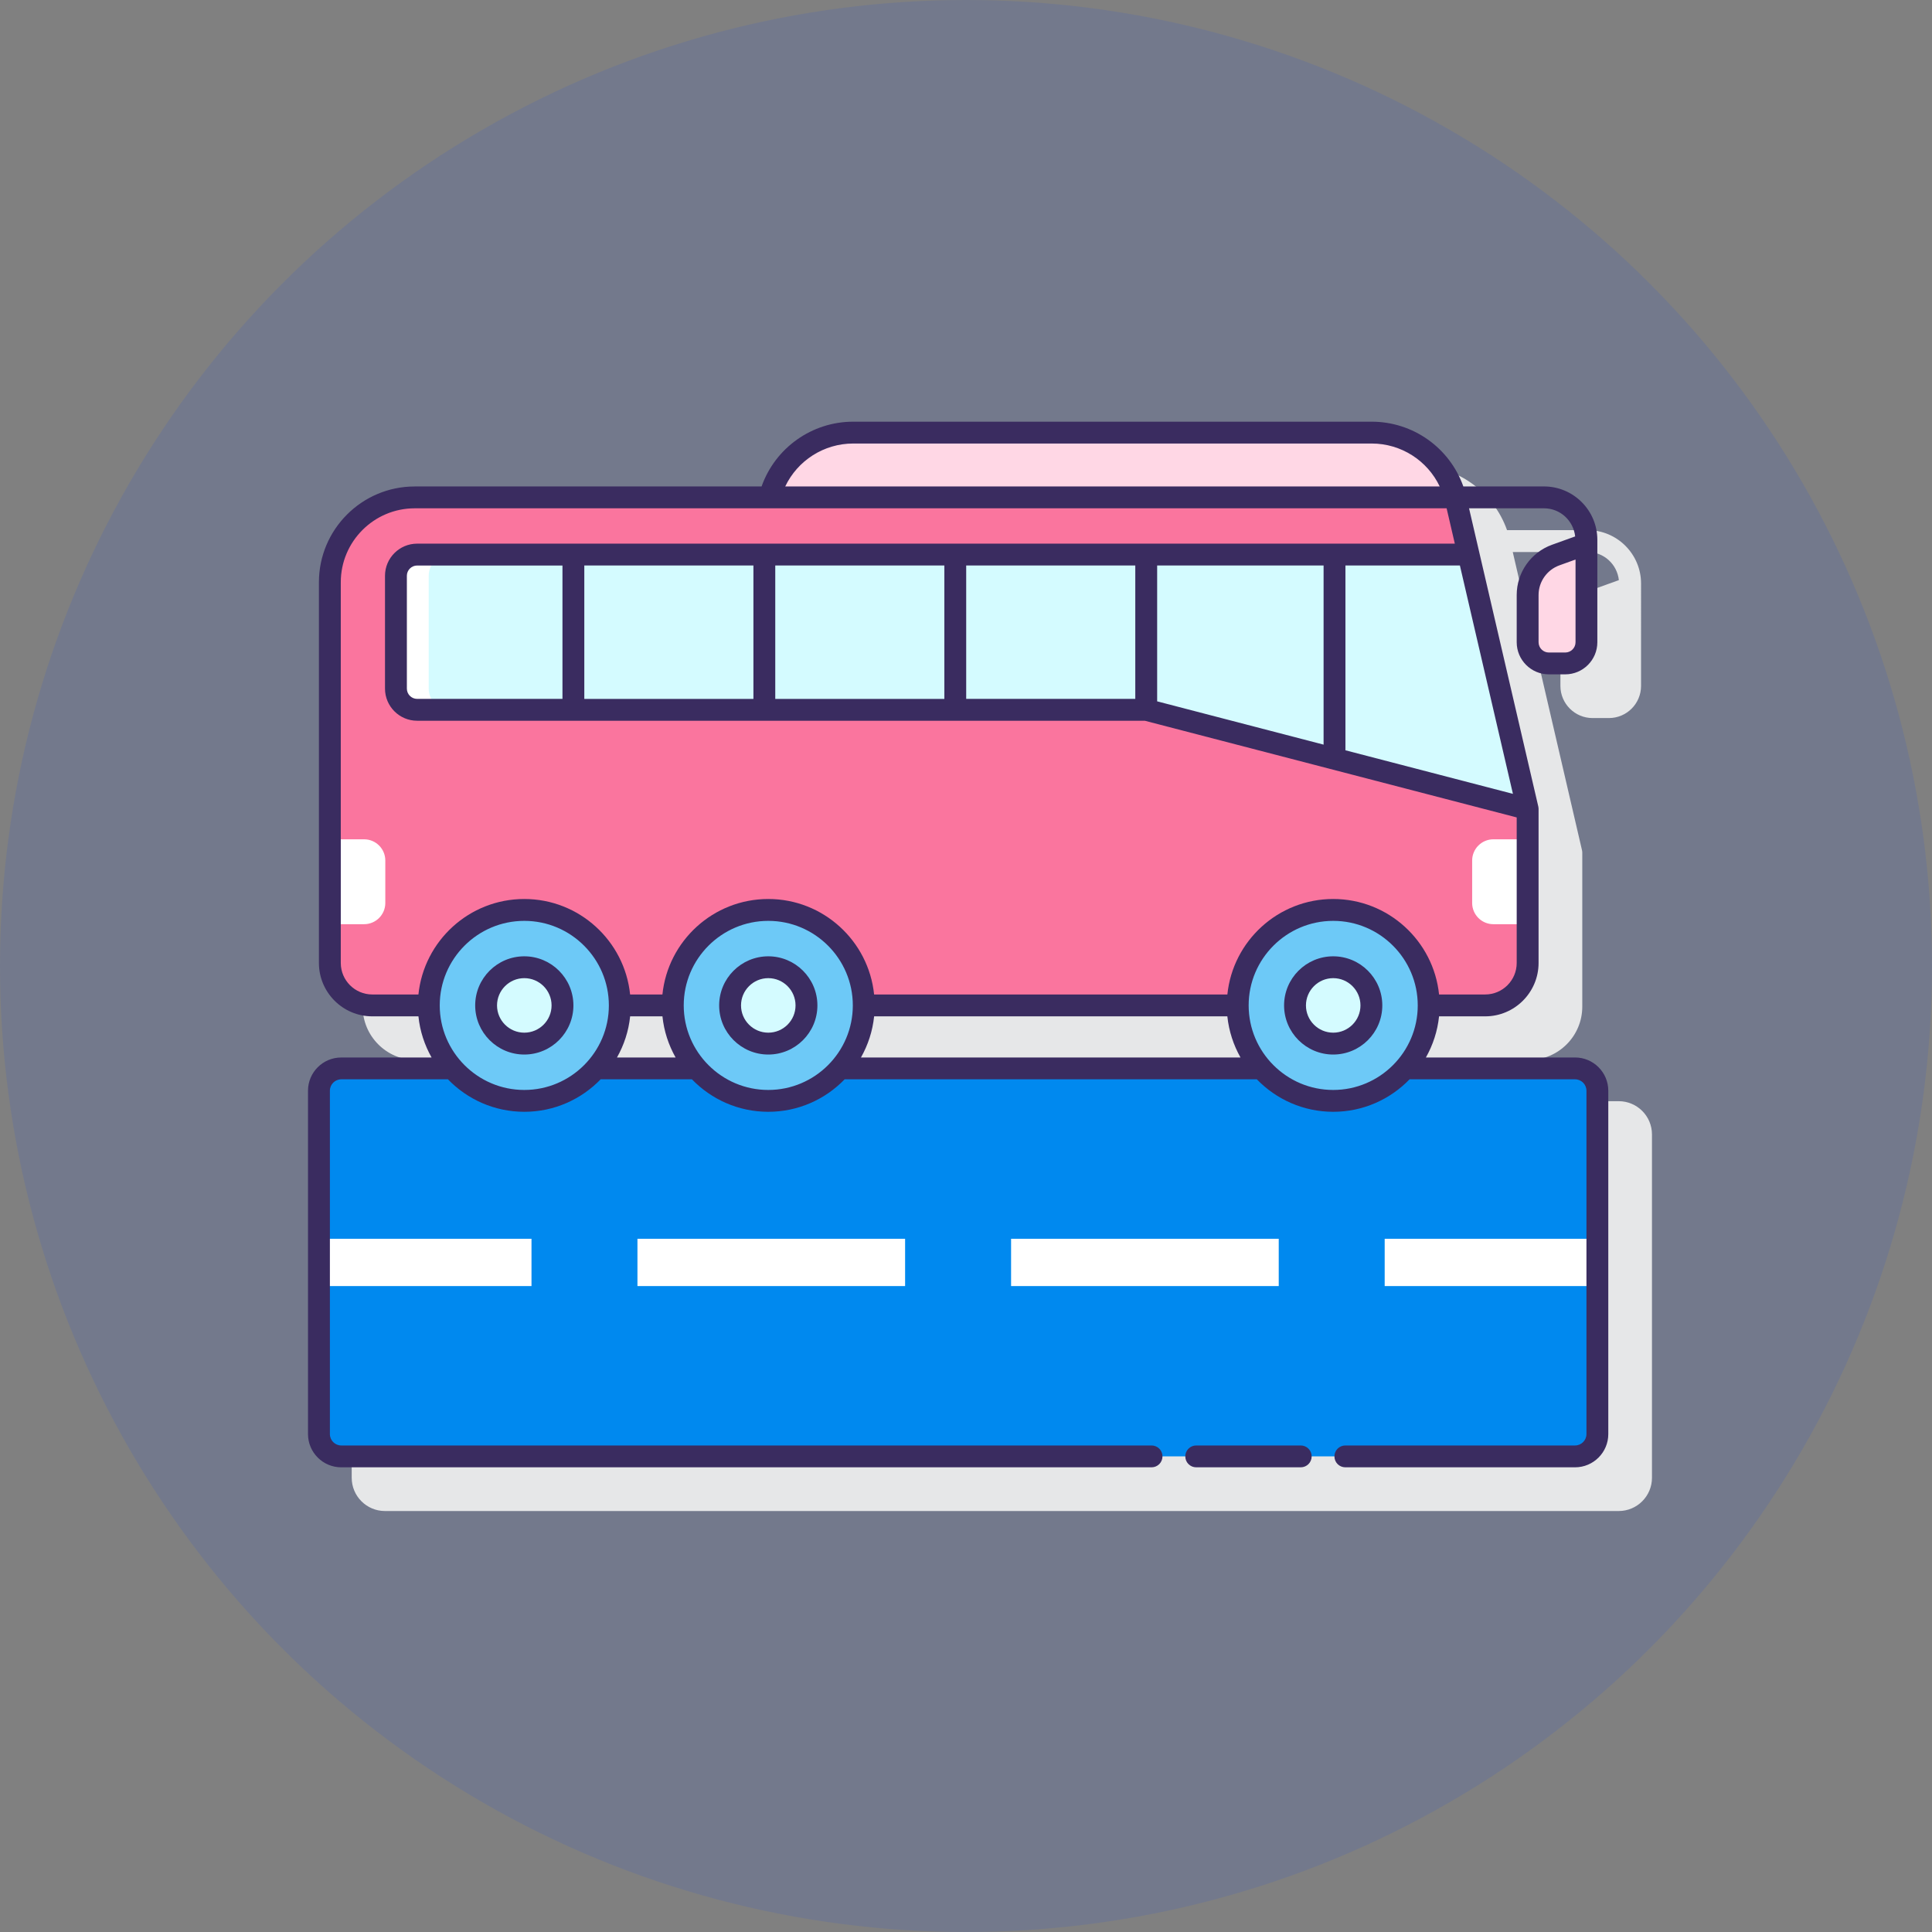 <svg xmlns="http://www.w3.org/2000/svg" width="69" height="69" viewBox="0 0 69 69">
    <rect x="0" y="0" width="69" height="69" fill="#808080" stroke="none"/>
    <g fill="none" fill-rule="evenodd">
        <g>
            <g transform="translate(-957 -1682) translate(957 1682)">
                <circle cx="34.5" cy="34.5" r="34.5" fill="#04F" fill-opacity=".1"/>
                <g fill-rule="nonzero">
                    <path fill="#E6E7E8" d="M46.813 24.328h-5.327c.25-.443.415-.94.47-1.47h1.648c1.05 0 1.906-.854 1.906-1.905v-5.5c0-.029-.004-.059-.01-.088l-2.473-10.65h2.678c.578 0 1.05.44 1.112 1.004l-.83.299c-.752.272-1.258.992-1.258 1.792v1.687c0 .633.515 1.148 1.148 1.148h.585c.633 0 1.147-.515 1.147-1.148V5.84c0-1.05-.854-1.906-1.905-1.906h-2.881c-.487-1.376-1.792-2.314-3.275-2.314H21.035c-1.483 0-2.788.938-3.275 2.314H5.373c-1.887 0-3.421 1.535-3.421 3.422v13.597c0 1.051.854 1.906 1.905 1.906h1.649c.054.53.22 1.026.47 1.47H2.748c-.655 0-1.187.531-1.187 1.186v12.263c0 .655.532 1.187 1.187 1.187h44.064c.654 0 1.187-.532 1.187-1.187V25.515c0-.655-.533-1.187-1.187-1.187zm-32.593-1.47c.054.53.22 1.027.47 1.47h-2.094c.25-.443.416-.94.47-1.47h1.154zm7.56 0h12.615c.055.53.22 1.027.47 1.47H21.31c.25-.443.415-.94.47-1.47z" transform="translate(11 15)"/>
                    <g>
                        <g>
                            <path fill="#0089EF" d="M44.878 13.892H.782c-.432 0-.78-.35-.78-.78V.815c0-.431.348-.78.78-.78h44.096c.431 0 .78.349.78.78v12.296c0 .43-.35.78-.78.78z" transform="translate(11 15) translate(.39 23.122)"/>
                            <g fill="#FFF">
                                <path d="M0 .071L7.592.071 7.592 1.76 0 1.76zM11.376.071L20.935.071 20.935 1.76 11.376 1.76zM24.72.071L34.279.071 34.279 1.76 24.72 1.76zM38.063.071L45.659.071 45.659 1.76 38.063 1.76z" transform="translate(11 15) translate(.39 23.122) translate(0 6.049)"/>
                            </g>
                        </g>
                        <g>
                            <path fill="#FFD7E5" d="M15.708 2.373c.35-1.362 1.58-2.314 2.986-2.314h18.513c1.407 0 2.636.952 2.987 2.314H15.708z" transform="translate(11 15) translate(.78 .39)"/>
                            <path fill="#FA759E" d="M0 19.002V5.404c0-1.673 1.357-3.03 3.031-3.03h37.164l2.583 11.128v5.5c0 .837-.678 1.515-1.515 1.515H1.516C.679 20.517 0 19.84 0 19.002z" transform="translate(11 15) translate(.78 .39)"/>
                            <path fill="#D4FBFF" d="M40.669 4.416H3.118c-.419 0-.758.34-.758.758v4.03c0 .417.339.757.758.757h26.038l13.622 3.542-2.11-9.087z" transform="translate(11 15) translate(.78 .39)"/>
                            <g fill="#FFF">
                                <path d="M42.778 3.08h-1.223c-.418 0-.758-.34-.758-.758V.806c0-.418.34-.758.758-.758h1.223V3.08zM0 3.08h1.223c.419 0 .758-.34.758-.758V.806c0-.418-.339-.758-.758-.758H0V3.08z" transform="translate(11 15) translate(.78 .39) translate(0 14.537)"/>
                            </g>
                            <g>
                                <path fill="#6DC9F7" d="M32.322 6.854c1.88 0 3.41-1.53 3.41-3.41 0-1.88-1.53-3.409-3.41-3.409-1.88 0-3.41 1.53-3.41 3.41 0 1.88 1.53 3.41 3.41 3.41z" transform="translate(11 15) translate(.78 .39) translate(3.512 17.073)"/>
                                <path fill="#D4FBFF" d="M32.322 4.808c.752 0 1.364-.612 1.364-1.364 0-.752-.612-1.364-1.364-1.364-.752 0-1.364.612-1.364 1.364 0 .752.612 1.364 1.364 1.364z" transform="translate(11 15) translate(.78 .39) translate(3.512 17.073)"/>
                                <path fill="#6DC9F7" d="M3.432 6.854c1.88 0 3.41-1.53 3.41-3.41 0-1.88-1.53-3.409-3.41-3.409-1.88 0-3.41 1.53-3.41 3.41 0 1.88 1.53 3.41 3.41 3.41z" transform="translate(11 15) translate(.78 .39) translate(3.512 17.073)"/>
                                <path fill="#D4FBFF" d="M3.432 4.808c.752 0 1.364-.612 1.364-1.364 0-.752-.612-1.364-1.364-1.364-.752 0-1.364.612-1.364 1.364 0 .752.612 1.364 1.364 1.364z" transform="translate(11 15) translate(.78 .39) translate(3.512 17.073)"/>
                                <path fill="#6DC9F7" d="M12.146 6.854c1.88 0 3.41-1.53 3.41-3.41 0-1.88-1.53-3.409-3.41-3.409-1.88 0-3.41 1.53-3.41 3.41 0 1.88 1.53 3.41 3.41 3.41z" transform="translate(11 15) translate(.78 .39) translate(3.512 17.073)"/>
                                <path fill="#D4FBFF" d="M12.146 4.808c.752 0 1.364-.612 1.364-1.364 0-.752-.612-1.364-1.364-1.364-.752 0-1.364.612-1.364 1.364 0 .752.612 1.364 1.364 1.364z" transform="translate(11 15) translate(.78 .39) translate(3.512 17.073)"/>
                            </g>
                            <path fill="#FFD7E5" d="M43.536 8.304h.585c.418 0 .758-.34.758-.758V4.037l-1.1.397c-.6.216-1 .786-1 1.425v1.687c0 .419.338.758.757.758z" transform="translate(11 15) translate(.78 .39)"/>
                        </g>
                        <path fill="#FFF" d="M4.311 9.593V5.564c0-.418.34-.758.758-.758h-1.17c-.42 0-.759.34-.759.758v4.03c0 .418.34.757.758.757h1.17c-.417 0-.757-.34-.757-.758z" transform="translate(11 15)"/>
                        <g fill="#3A2C60">
                            <path d="M35.455 36.624h-3.733c-.216 0-.39.175-.39.39 0 .216.174.39.39.39h3.733c.216 0 .39-.174.39-.39 0-.215-.174-.39-.39-.39z" transform="translate(11 15)"/>
                            <path d="M45.252 22.767h-5.327c.25-.443.415-.94.47-1.469h1.648c1.05 0 1.906-.855 1.906-1.906v-5.5c0-.029-.004-.059-.01-.088l-2.473-10.65h2.678c.578 0 1.05.44 1.112 1.004l-.83.299c-.752.272-1.258.992-1.258 1.792v1.688c0 .633.515 1.147 1.148 1.147h.585c.633 0 1.147-.514 1.147-1.147V4.279c0-1.05-.854-1.906-1.905-1.906h-2.881C40.775.997 39.47.06 37.987.06H19.474c-1.483 0-2.788.938-3.275 2.314H3.812C1.925 2.373.39 3.908.39 5.795v13.597c0 1.051.854 1.906 1.905 1.906h1.649c.054.53.22 1.026.47 1.47H1.187C.533 22.767 0 23.3 0 23.953v12.264c0 .654.532 1.187 1.187 1.187h28.94c.216 0 .39-.175.39-.39 0-.216-.174-.39-.39-.39H1.188c-.224 0-.406-.183-.406-.407V23.954c0-.224.182-.407.406-.407h3.81c.69.714 1.657 1.16 2.727 1.16 1.07 0 2.036-.446 2.727-1.16h3.26c.69.714 1.657 1.16 2.727 1.16 1.07 0 2.036-.446 2.727-1.16h14.721c.691.714 1.658 1.16 2.728 1.16 1.07 0 2.036-.446 2.727-1.16h5.91c.224 0 .407.183.407.407v12.263c0 .224-.183.407-.407.407h-8.204c-.216 0-.39.175-.39.39 0 .216.174.39.39.39h8.204c.654 0 1.187-.532 1.187-1.187V23.954c0-.654-.533-1.187-1.187-1.187zm.017-14.83c0 .202-.165.367-.368.367h-.585c-.202 0-.367-.165-.367-.367V6.249c0-.472.3-.898.744-1.058l.576-.208v2.954zM16.688 9.96V5.196h6.039v4.765h-6.04zm-6.82 0V5.196h6.04v4.765h-6.04zm-5.97 0c-.203 0-.367-.165-.367-.368V5.564c0-.202.165-.367.367-.367h5.19V9.96h-5.19zm19.61-4.765h6.038v4.765h-6.039V5.196zm6.819 0h5.944v6.399l-5.944-1.546V5.196zm6.724 0h4.088l1.894 8.157-5.982-1.556v-6.6zM19.474.84h18.514c1.053 0 1.991.61 2.43 1.533H17.044C17.483 1.45 18.421.84 19.474.84zM1.171 19.392V5.795c0-1.456 1.185-2.641 2.64-2.641h36.854l.293 1.262H3.898c-.633 0-1.148.515-1.148 1.148v4.029c0 .633.515 1.148 1.148 1.148h25.988l13.282 3.453v5.198c0 .62-.505 1.125-1.125 1.125h-1.648c-.196-1.913-1.817-3.41-3.78-3.41-1.964 0-3.585 1.497-3.78 3.41H20.218c-.196-1.913-1.817-3.41-3.78-3.41-1.964 0-3.584 1.497-3.78 3.41h-1.154c-.196-1.913-1.816-3.41-3.78-3.41-1.964 0-3.584 1.497-3.78 3.41H2.296c-.62 0-1.125-.504-1.125-1.125zm6.554 4.535c-1.665 0-3.02-1.355-3.02-3.02 0-1.664 1.355-3.019 3.02-3.019s3.02 1.355 3.02 3.02c0 1.664-1.355 3.019-3.02 3.019zm3.31-1.16c.25-.443.416-.94.47-1.469h1.154c.054.53.22 1.026.47 1.47h-2.094zm5.404 1.16c-1.666 0-3.02-1.355-3.02-3.02 0-1.664 1.355-3.019 3.02-3.019 1.664 0 3.019 1.355 3.019 3.02 0 1.664-1.354 3.019-3.02 3.019zm3.31-1.16c.25-.443.415-.94.47-1.469h12.615c.055.53.22 1.026.47 1.47H19.749zm16.866 1.16c-1.666 0-3.02-1.355-3.02-3.02 0-1.664 1.355-3.019 3.02-3.019 1.664 0 3.019 1.355 3.019 3.02 0 1.664-1.354 3.019-3.02 3.019z" transform="translate(11 15)"/>
                            <path d="M36.615 19.154c-.968 0-1.755.787-1.755 1.754s.788 1.754 1.755 1.754c.967 0 1.753-.787 1.753-1.754s-.786-1.754-1.753-1.754zm0 2.727c-.537 0-.974-.436-.974-.973 0-.537.437-.974.974-.974.536 0 .973.437.973.974 0 .537-.437.973-.973.973zM7.725 19.154c-.968 0-1.754.787-1.754 1.754s.787 1.754 1.754 1.754 1.754-.787 1.754-1.754-.787-1.754-1.754-1.754zm0 2.727c-.537 0-.974-.436-.974-.973 0-.537.437-.974.974-.974.537 0 .974.437.974.974 0 .537-.437.973-.974.973zM16.439 19.154c-.968 0-1.755.787-1.755 1.754s.788 1.754 1.755 1.754c.967 0 1.754-.787 1.754-1.754s-.787-1.754-1.754-1.754zm0 2.727c-.537 0-.974-.436-.974-.973 0-.537.437-.974.974-.974.537 0 .973.437.973.974 0 .537-.436.973-.973.973z" transform="translate(11 15)"/>
                        </g>
                    </g>
                </g>
            </g>
        </g>
    </g>
</svg>
